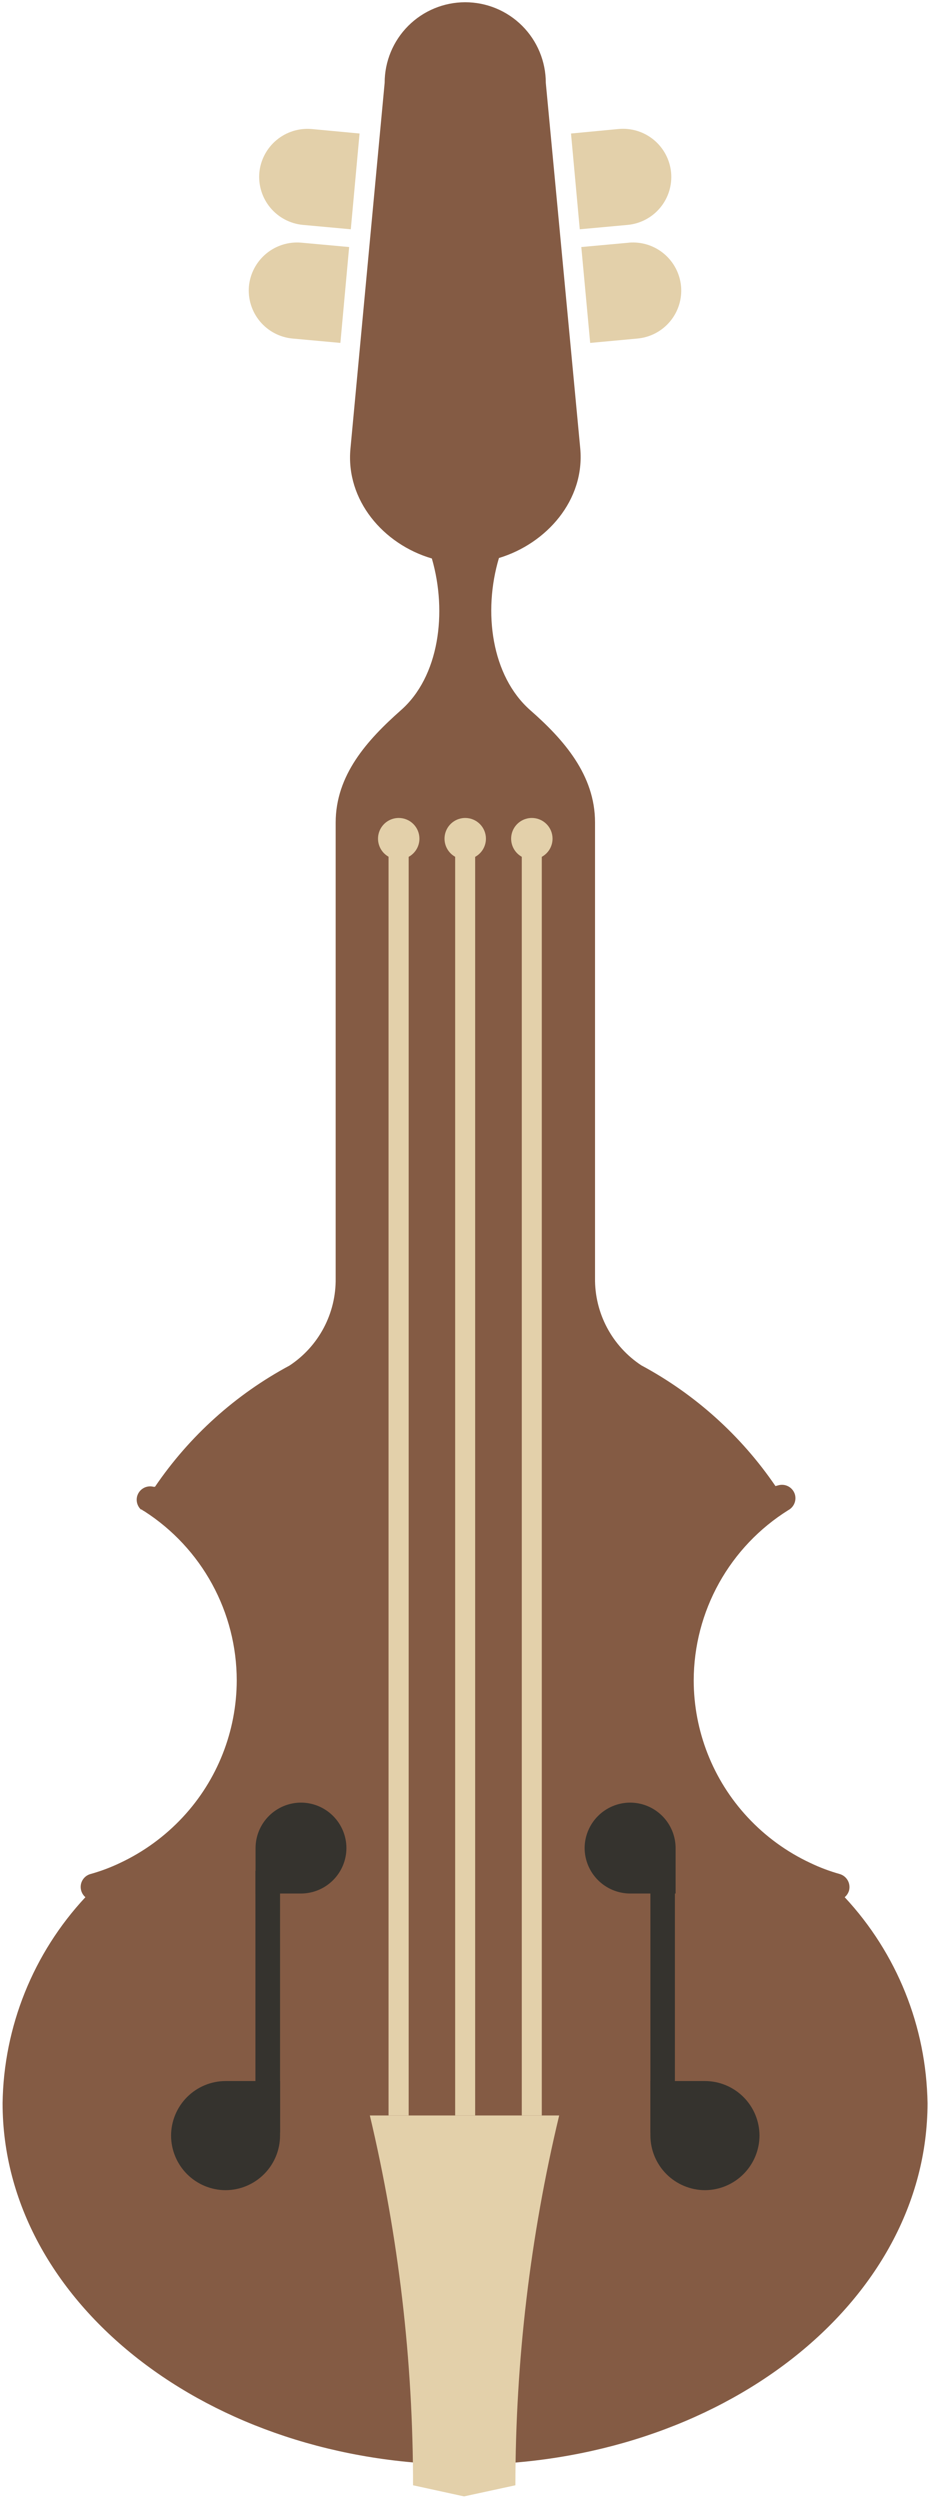 <svg width="228" height="614" viewBox="0 0 228 614" fill="none" xmlns="http://www.w3.org/2000/svg">
<path fill-rule="evenodd" clip-rule="evenodd" d="M76.566 31.684L88.34 32.789L86.189 56.308L74.415 55.232C71.296 54.937 68.421 53.42 66.417 51.013C64.413 48.606 63.442 45.503 63.717 42.383C64.019 39.267 65.538 36.397 67.944 34.394C70.349 32.391 73.448 31.417 76.566 31.684Z" fill="#E3D0AA"/>
<path fill-rule="evenodd" clip-rule="evenodd" d="M74.009 59.593L85.782 60.668L83.631 84.216L71.857 83.14C68.739 82.845 65.863 81.329 63.859 78.921C61.855 76.514 60.884 73.411 61.159 70.291C61.462 67.175 62.98 64.305 65.386 62.302C67.791 60.299 70.89 59.325 74.009 59.593Z" fill="#E3D0AA"/>
<path fill-rule="evenodd" clip-rule="evenodd" d="M151.919 31.685L140.29 32.79L142.442 56.308L154.215 55.233C157.332 54.938 160.204 53.42 162.204 51.012C164.204 48.603 165.168 45.501 164.884 42.383C164.739 40.828 164.287 39.317 163.556 37.937C162.825 36.557 161.829 35.335 160.624 34.341C159.419 33.347 158.03 32.6 156.536 32.145C155.042 31.689 153.473 31.533 151.919 31.685Z" fill="#E3D0AA"/>
<path fill-rule="evenodd" clip-rule="evenodd" d="M154.594 59.593L142.82 60.668L145 84.216L156.629 83.14C159.75 82.853 162.63 81.338 164.636 78.929C166.642 76.52 167.61 73.413 167.327 70.291C167.032 67.172 165.515 64.297 163.108 62.293C160.7 60.288 157.598 59.318 154.477 59.593H154.594Z" fill="#E3D0AA"/>
<path fill-rule="evenodd" clip-rule="evenodd" d="M82.468 313.936C82.528 318.172 81.522 322.355 79.54 326.099C77.559 329.844 74.666 333.029 71.13 335.361C57.871 342.472 46.531 352.686 38.076 365.13H37.727C36.879 364.909 35.978 365.032 35.221 365.473C34.463 365.915 33.912 366.638 33.686 367.485C33.54 368.057 33.549 368.658 33.712 369.225C33.876 369.792 34.188 370.306 34.617 370.712H34.791C35.015 370.894 35.259 371.05 35.518 371.177C42.457 375.65 48.166 381.79 52.122 389.037C56.078 396.283 58.155 404.405 58.164 412.662C58.145 425.135 53.409 437.14 44.908 446.268C40.531 450.972 35.29 454.792 29.471 457.518C27.15 458.625 24.738 459.529 22.262 460.222C21.843 460.333 21.45 460.526 21.106 460.79C20.762 461.053 20.474 461.382 20.258 461.758C20.041 462.134 19.902 462.548 19.846 462.978C19.791 463.408 19.822 463.845 19.936 464.263C20.11 464.908 20.474 465.485 20.982 465.92C8.161 479.674 0.909 497.702 0.633 516.503C0.633 565.546 51.507 605.286 114.242 605.286C176.978 605.286 227.881 565.546 227.881 516.503C227.603 497.703 220.35 479.676 207.532 465.92C208.047 465.487 208.422 464.91 208.607 464.263C208.822 463.419 208.699 462.525 208.265 461.77C207.831 461.015 207.119 460.46 206.281 460.222C203.814 459.529 201.412 458.625 199.101 457.518C193.278 454.799 188.036 450.979 183.664 446.268C175.173 437.135 170.448 425.131 170.437 412.662C170.458 404.294 172.602 396.07 176.67 388.758C180.738 381.446 186.595 375.287 193.694 370.857C194.348 370.499 194.863 369.933 195.158 369.248C195.453 368.563 195.511 367.799 195.322 367.078C195.09 366.236 194.536 365.52 193.779 365.084C193.023 364.649 192.125 364.53 191.281 364.752L190.525 364.956C182.076 352.568 170.769 342.397 157.558 335.303C154.02 332.97 151.125 329.786 149.139 326.042C147.153 322.298 146.139 318.116 146.192 313.878V201.954C146.192 190.326 138.488 181.604 130.261 174.395C120.754 165.993 118.632 150.266 122.586 137.039C134.214 133.521 143.75 122.881 142.558 110.09L134.098 20.347C134.098 15.097 132.012 10.061 128.299 6.348C124.587 2.636 119.551 0.55 114.301 0.55C109.05 0.55 104.014 2.636 100.302 6.348C96.589 10.061 94.503 15.097 94.503 20.347L86.102 110.177C84.91 122.823 94.183 133.666 106.102 137.155C109.94 150.382 107.905 166.226 98.428 174.482C90.201 181.779 82.468 190.326 82.468 202.041V313.965V313.936Z" fill="#845B44"/>
<path fill-rule="evenodd" clip-rule="evenodd" d="M133.11 205.967H128.197V519.528H133.11V205.967Z" fill="#E3D0AA"/>
<path fill-rule="evenodd" clip-rule="evenodd" d="M130.668 200.878C129.661 200.878 128.678 201.176 127.841 201.735C127.004 202.294 126.352 203.089 125.967 204.018C125.582 204.948 125.482 205.971 125.678 206.958C125.874 207.945 126.359 208.851 127.07 209.563C127.782 210.274 128.688 210.759 129.675 210.955C130.662 211.151 131.685 211.051 132.614 210.666C133.544 210.28 134.339 209.628 134.898 208.792C135.457 207.955 135.755 206.972 135.755 205.965C135.755 204.616 135.219 203.322 134.265 202.368C133.311 201.414 132.017 200.878 130.668 200.878Z" fill="#E3D0AA"/>
<path fill-rule="evenodd" clip-rule="evenodd" d="M116.742 205.967H111.829V519.528H116.742V205.967Z" fill="#E3D0AA"/>
<path fill-rule="evenodd" clip-rule="evenodd" d="M114.301 200.878C113.295 200.878 112.311 201.176 111.474 201.735C110.638 202.294 109.986 203.089 109.601 204.018C109.216 204.948 109.115 205.971 109.311 206.958C109.507 207.945 109.992 208.851 110.703 209.563C111.415 210.274 112.321 210.759 113.308 210.955C114.295 211.151 115.318 211.051 116.248 210.666C117.177 210.28 117.972 209.628 118.531 208.792C119.09 207.955 119.388 206.972 119.388 205.965C119.388 204.616 118.852 203.322 117.898 202.368C116.944 201.414 115.65 200.878 114.301 200.878Z" fill="#E3D0AA"/>
<path fill-rule="evenodd" clip-rule="evenodd" d="M100.405 205.967H95.463V519.528H100.405V205.967Z" fill="#E3D0AA"/>
<path fill-rule="evenodd" clip-rule="evenodd" d="M97.962 200.878C96.956 200.878 95.972 201.176 95.136 201.735C94.299 202.294 93.647 203.089 93.262 204.018C92.877 204.948 92.776 205.971 92.972 206.958C93.169 207.945 93.653 208.851 94.365 209.563C95.076 210.274 95.983 210.759 96.97 210.955C97.957 211.151 98.98 211.051 99.909 210.666C100.839 210.28 101.633 209.628 102.192 208.792C102.751 207.955 103.05 206.972 103.05 205.965C103.05 204.616 102.514 203.322 101.56 202.368C100.605 201.414 99.311 200.878 97.962 200.878Z" fill="#E3D0AA"/>
<path fill-rule="evenodd" clip-rule="evenodd" d="M137.383 519.525H90.869C97.93 549.282 101.491 579.761 101.48 610.343L114.01 613.076L126.627 610.343C126.649 579.754 130.259 549.273 137.383 519.525Z" fill="#E3D0AA"/>
<path fill-rule="evenodd" clip-rule="evenodd" d="M154.826 442.691C151.865 442.699 149.027 443.877 146.931 445.968C144.834 448.059 143.649 450.894 143.634 453.855C143.649 456.816 144.834 459.651 146.931 461.742C149.027 463.833 151.865 465.01 154.826 465.018H165.989V453.855C165.982 450.896 164.803 448.061 162.711 445.97C160.619 443.878 157.785 442.699 154.826 442.691Z" fill="#35332E"/>
<path fill-rule="evenodd" clip-rule="evenodd" d="M165.815 459.437H159.797V523.742H165.815V459.437Z" fill="#35332E"/>
<path fill-rule="evenodd" clip-rule="evenodd" d="M173.199 537.871C176.749 537.856 180.148 536.439 182.658 533.929C185.168 531.419 186.585 528.019 186.601 524.47C186.593 520.918 185.179 517.513 182.667 515.002C180.155 512.49 176.751 511.076 173.199 511.068H159.797V524.47C159.812 528.019 161.229 531.419 163.739 533.929C166.249 536.439 169.649 537.856 173.199 537.871Z" fill="#35332E"/>
<path fill-rule="evenodd" clip-rule="evenodd" d="M73.95 442.691C76.909 442.699 79.743 443.878 81.835 445.97C83.927 448.061 85.106 450.896 85.113 453.855C85.106 456.813 83.927 459.648 81.835 461.74C79.743 463.832 76.909 465.01 73.95 465.018H62.787V453.855C62.794 450.896 63.973 448.061 66.065 445.97C68.157 443.878 70.992 442.699 73.95 442.691Z" fill="#35332E"/>
<path fill-rule="evenodd" clip-rule="evenodd" d="M62.758 459.437H68.805V523.742H62.758V459.437Z" fill="#35332E"/>
<path fill-rule="evenodd" clip-rule="evenodd" d="M55.432 537.871C51.88 537.864 48.476 536.449 45.964 533.938C43.453 531.426 42.038 528.022 42.031 524.47C42.038 520.918 43.453 517.513 45.964 515.002C48.476 512.49 51.88 511.076 55.432 511.068H68.805V524.47C68.797 528.017 67.387 531.417 64.882 533.927C62.376 536.438 58.979 537.856 55.432 537.871Z" fill="#35332E"/>
</svg>
